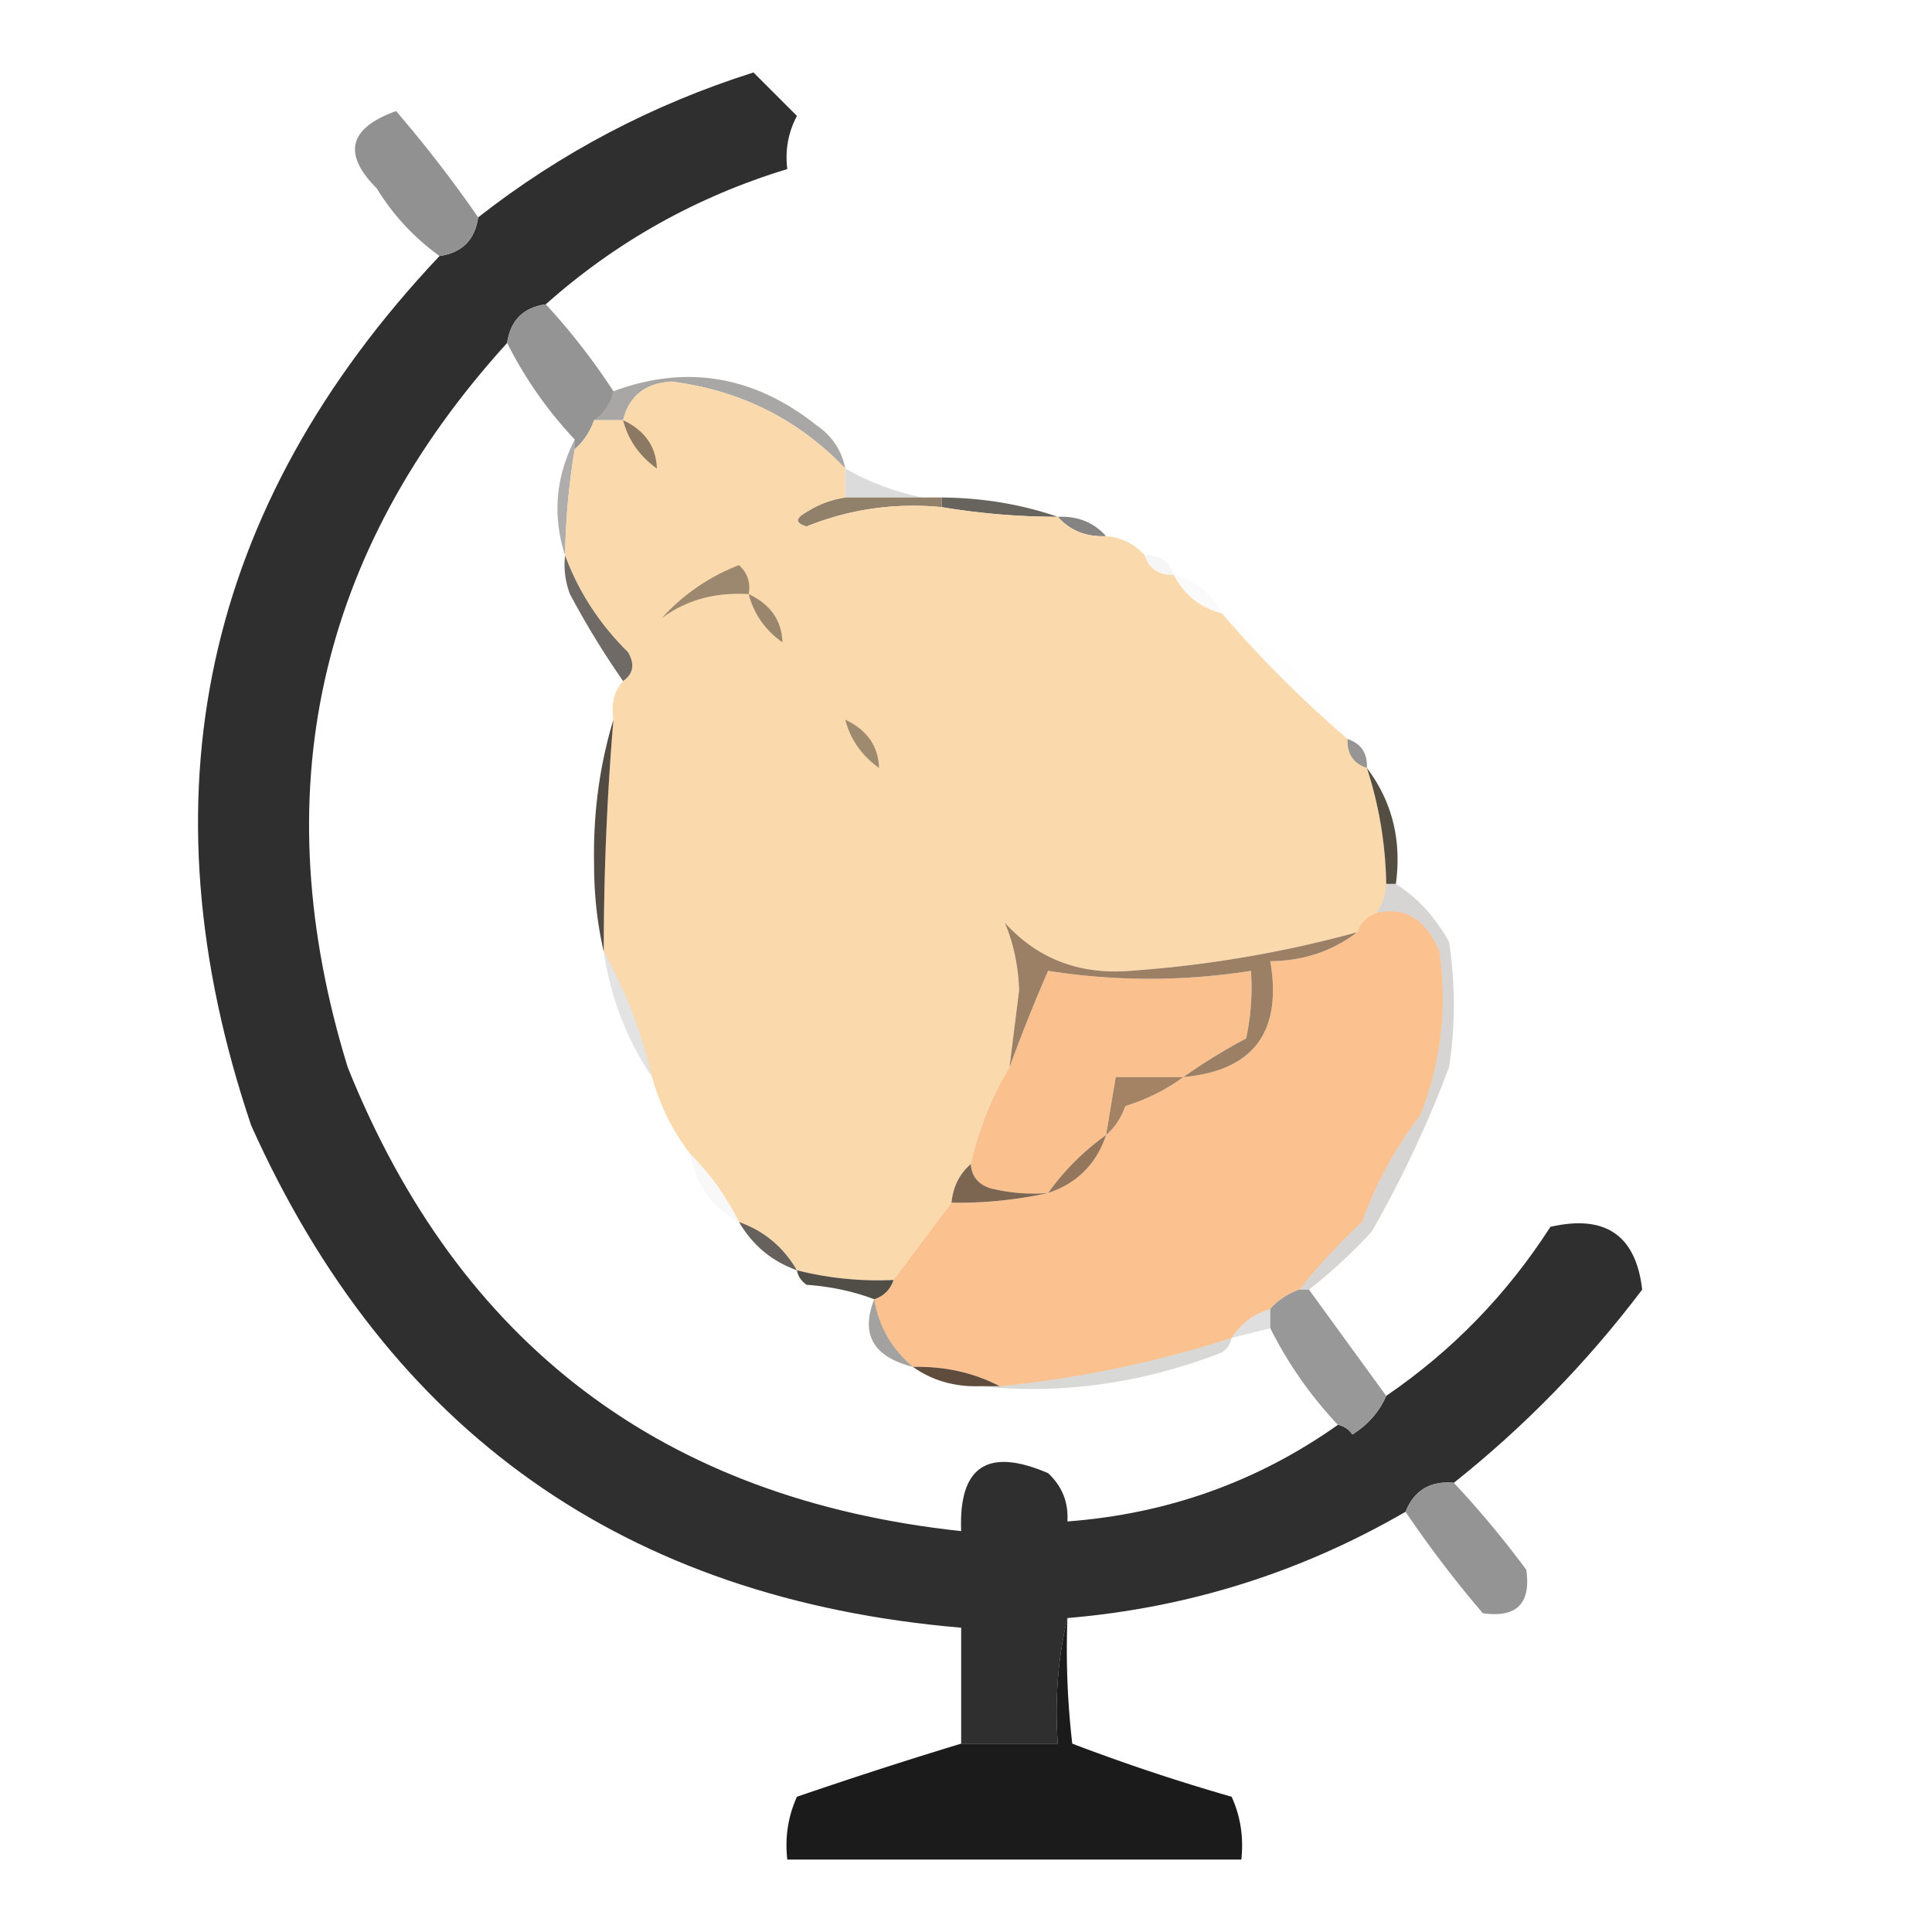 <svg xmlns="http://www.w3.org/2000/svg" width="200" height="200" style="shape-rendering:geometricPrecision;text-rendering:geometricPrecision;image-rendering:optimizeQuality;fill-rule:evenodd;clip-rule:evenodd"><path style="opacity:.999" fill="#2f2f2f" d="M56.5 31.5c-2.333.333-3.667 1.667-4 4-19.713 21.718-25.213 46.718-16.5 75 11.532 28.693 32.699 44.693 63.5 48-.271-6.699 2.729-8.699 9-6 1.45 1.35 2.117 3.016 2 5 10.35-.781 19.683-4.114 28-10 .617.111 1.117.444 1.5 1 1.627-1.032 2.793-2.366 3.5-4 6.834-4.668 12.501-10.501 17-17.5 5.681-1.3 8.848.866 9.5 6.5-5.697 7.529-12.197 14.196-19.5 20-2.433-.227-4.099.773-5 3-10.832 6.277-22.498 9.944-35 11-.985 4.134-1.318 8.468-1 13h-10v-12c-34.774-2.958-59.274-20.291-73.5-52-11.487-34.037-4.987-64.037 19.5-90 2.333-.333 3.667-1.667 4-4 8.525-6.68 18.025-11.68 28.5-15l4.5 4.5c-.906 1.7-1.24 3.533-1 5.5-9.398 2.863-17.731 7.53-25 14z"/><path style="opacity:.997" fill="#919191" d="M49.5 22.5c-.333 2.333-1.667 3.667-4 4a24.089 24.089 0 0 1-6.5-7c-3.563-3.573-2.896-6.24 2-8a130.926 130.926 0 0 1 8.5 11z"/><path style="opacity:.998" fill="#959494" d="M56.5 31.5a68.499 68.499 0 0 1 7 9c-.282 1.278-.949 2.278-2 3-.432 1.21-1.099 2.21-2 3v-1a41.936 41.936 0 0 1-7-10c.333-2.333 1.667-3.667 4-4z"/><path style="opacity:.408" fill="#2d2823" d="M87.5 48.5c-4.872-5.103-10.872-8.103-18-9-2.725.176-4.392 1.51-5 4h-3c1.051-.722 1.718-1.722 2-3 7.522-2.79 14.522-1.623 21 3.5 1.641 1.129 2.641 2.629 3 4.5z"/><path style="opacity:.148" fill="#090808" d="M87.5 48.5a26.87 26.87 0 0 0 8 3h-8v-3z"/><path style="opacity:.362" fill="#221e1b" d="M59.5 45.5v1a72.046 72.046 0 0 0-1 11c-1.323-4.098-.99-8.098 1-12z"/><path style="opacity:.788" fill="#3f3932" d="M97.5 52.5v-1c4.233.039 8.233.705 12 2a73.248 73.248 0 0 1-12-1z"/><path style="opacity:1" fill="#92816a" d="M87.5 51.5h10v1c-4.87-.468-9.536.198-14 2-1.196-.346-1.196-.846 0-1.5a10.123 10.123 0 0 1 4-1.5z"/><path style="opacity:.549" fill="#211f1d" d="M109.5 53.5c2.053-.098 3.72.569 5 2-2.053.098-3.72-.569-5-2z"/><path style="opacity:.039" fill="#1a1917" d="M118.5 57.5c1.527-.073 2.527.594 3 2-1.527.073-2.527-.594-3-2z"/><path style="opacity:.02" fill="#23201d" d="M121.5 59.5c2.249.58 3.915 1.913 5 4-2.249-.58-3.915-1.913-5-4z"/><path style="opacity:1" fill="#fad9ad" d="M87.5 48.5v3a10.123 10.123 0 0 0-4 1.5c-1.196.654-1.196 1.154 0 1.5 4.464-1.802 9.13-2.468 14-2 3.966.662 7.966.995 12 1 1.28 1.431 2.947 2.098 5 2 1.653.16 2.986.826 4 2 .473 1.406 1.473 2.073 3 2 1.085 2.087 2.751 3.42 5 4a119.66 119.66 0 0 0 13 13c-.073 1.527.594 2.527 2 3a40.85 40.85 0 0 1 2 12 5.727 5.727 0 0 1-1 3c-1 .333-1.667 1-2 2a120.447 120.447 0 0 1-23.5 4c-5.265.422-9.598-1.244-13-5 .9 2.078 1.4 4.411 1.5 7-.337 2.676-.67 5.343-1 8-1.846 3.04-3.179 6.373-4 10-1.174 1.014-1.84 2.347-2 4a1205.948 1205.948 0 0 0-6 8 34.163 34.163 0 0 1-10-1c-1.41-2.414-3.41-4.081-6-5a26.162 26.162 0 0 0-5-7c-1.841-2.349-3.174-5.015-4-8-1.096-4.632-2.763-8.966-5-13 .001-8.017.334-16.017 1-24-.268-1.599.066-2.932 1-4 1.073-.75 1.24-1.75.5-3-2.95-2.92-5.117-6.254-6.5-10a72.046 72.046 0 0 1 1-11c.901-.79 1.568-1.79 2-3h3c.608-2.49 2.275-3.824 5-4 7.128.897 13.128 3.897 18 9z"/><path style="opacity:1" fill="#9b886e" d="M77.5 61.5c-3.495-.21-6.495.623-9 2.5a20.899 20.899 0 0 1 8-5.5c.886.825 1.219 1.825 1 3z"/><path style="opacity:1" fill="#8b7963" d="M64.5 43.5c2.257 1.062 3.423 2.728 3.5 5-1.802-1.29-2.969-2.956-3.5-5z"/><path style="opacity:.71" fill="#342e28" d="M58.5 57.5c1.383 3.746 3.55 7.08 6.5 10 .74 1.25.573 2.25-.5 3a88.252 88.252 0 0 1-5.5-9 8.434 8.434 0 0 1-.5-4z"/><path style="opacity:1" fill="#99866c" d="M77.5 61.5c2.257 1.062 3.423 2.728 3.5 5-1.802-1.29-2.969-2.956-3.5-5z"/><path style="opacity:.004" fill="#2f2b26" d="M126.5 63.5c5.355 3.355 9.688 7.688 13 13a119.66 119.66 0 0 1-13-13z"/><path style="opacity:1" fill="#9e8a6f" d="M87.5 74.5c2.257 1.062 3.423 2.728 3.5 5-1.802-1.29-2.969-2.956-3.5-5z"/><path style="opacity:.463" fill="#1d1b19" d="M139.5 76.5c1.406.473 2.073 1.473 2 3-1.406-.473-2.073-1.473-2-3z"/><path style="opacity:.969" fill="#50483d" d="M141.5 79.5c2.614 3.468 3.614 7.468 3 12h-1a40.85 40.85 0 0 0-2-12z"/><path style="opacity:.905" fill="#403930" d="M63.5 74.5a289.276 289.276 0 0 0-1 24c-.665-2.814-.998-5.814-1-9-.108-5.245.558-10.245 2-15z"/><path style="opacity:1" fill="#fbc18e" d="M142.5 94.5c2.955-.676 5.122.657 6.5 4 .849 5.839.183 11.505-2 17a40.204 40.204 0 0 0-6 11 63.707 63.707 0 0 0-6.5 7c-1.21.432-2.21 1.099-3 2-1.73.526-3.064 1.526-4 3a114.485 114.485 0 0 1-24 5c-2.719-1.413-5.719-2.08-9-2-2.205-1.863-3.539-4.197-4-7 1-.333 1.667-1 2-2 2.012-2.705 4.012-5.372 6-8a42.992 42.992 0 0 0 10-1c3-1 5-3 6-6 .891-.761 1.558-1.761 2-3 2.245-.708 4.245-1.708 6-3 7.246-.659 10.246-4.659 9-12 3.416-.028 6.416-1.028 9-3 .333-1 1-1.667 2-2z"/><path style="opacity:.122" fill="#201d1a" d="M62.5 98.5c2.237 4.034 3.904 8.368 5 13-2.635-3.895-4.301-8.228-5-13z"/><path style="opacity:1" fill="#fac08d" d="M122.5 111.5h-7l-1 6a25.658 25.658 0 0 0-6 6 18.453 18.453 0 0 1-6-.5c-1.256-.417-1.923-1.25-2-2.5.821-3.627 2.154-6.96 4-10a175.304 175.304 0 0 1 4-10 67.29 67.29 0 0 0 21 0 24.935 24.935 0 0 1-.5 7 59.803 59.803 0 0 0-6.5 4z"/><path style="opacity:1" fill="#9c8065" d="M140.5 96.5c-2.584 1.972-5.584 2.972-9 3 1.246 7.341-1.754 11.341-9 12a59.803 59.803 0 0 1 6.5-4c.497-2.31.663-4.643.5-7a67.29 67.29 0 0 1-21 0 175.304 175.304 0 0 0-4 10c.33-2.657.663-5.324 1-8-.1-2.589-.6-4.922-1.5-7 3.402 3.756 7.735 5.422 13 5 7.987-.56 15.82-1.893 23.5-4z"/><path style="opacity:1" fill="#a48264" d="M122.5 111.5c-1.755 1.292-3.755 2.292-6 3-.442 1.239-1.109 2.239-2 3l1-6h7z"/><path style="opacity:.184" fill="#221e1a" d="M143.5 91.5h1c2.244 1.43 4.077 3.43 5.5 6a42.479 42.479 0 0 1 0 13 117.669 117.669 0 0 1-8 17 54.53 54.53 0 0 1-6.5 6h-1a63.707 63.707 0 0 1 6.5-7 40.204 40.204 0 0 1 6-11c2.183-5.495 2.849-11.161 2-17-1.378-3.343-3.545-4.676-6.5-4a5.727 5.727 0 0 0 1-3z"/><path style="opacity:1" fill="#93765c" d="M114.5 117.5c-1 3-3 5-6 6a25.658 25.658 0 0 1 6-6z"/><path style="opacity:.035" fill="#24211d" d="M71.5 119.5a26.162 26.162 0 0 1 5 7c-2.823-1.492-4.49-3.826-5-7z"/><path style="opacity:1" fill="#7d6651" d="M100.5 120.5c.077 1.25.744 2.083 2 2.5 1.973.495 3.973.662 6 .5a42.992 42.992 0 0 1-10 1c.16-1.653.826-2.986 2-4z"/><path style="opacity:.773" fill="#39332c" d="M76.5 126.5c2.59.919 4.59 2.586 6 5-2.59-.919-4.59-2.586-6-5z"/><path style="opacity:.855" fill="#342f28" d="M82.5 131.5a34.163 34.163 0 0 0 10 1c-.333 1-1 1.667-2 2-2.131-.814-4.464-1.314-7-1.5-.556-.383-.89-.883-1-1.5z"/><path style="opacity:.998" fill="#989898" d="M134.5 133.5h1l8 11c-.707 1.634-1.873 2.968-3.5 4-.383-.556-.883-.889-1.5-1a41.927 41.927 0 0 1-7-10v-2c.79-.901 1.79-1.568 3-2z"/><path style="opacity:.408" fill="#1f1b18" d="M90.5 134.5c.461 2.803 1.795 5.137 4 7-4.106-1.044-5.44-3.378-4-7z"/><path style="opacity:.145" fill="#2d2825" d="M131.5 135.5v2l-4 1c.936-1.474 2.27-2.474 4-3z"/><path style="opacity:.169" fill="#1c1916" d="M127.5 138.5c-.111.617-.444 1.117-1 1.5-8.272 3.213-16.605 4.38-25 3.5h2a114.485 114.485 0 0 0 24-5z"/><path style="opacity:1" fill="#5f4c3d" d="M94.5 141.5c3.281-.08 6.281.587 9 2h-2c-2.652.09-4.986-.576-7-2z"/><path style="opacity:.998" fill="#949494" d="M150.5 153.5c2.636 2.81 5.136 5.81 7.5 9 .5 3.5-1 5-4.5 4.5a117.686 117.686 0 0 1-8-10.5c.901-2.227 2.567-3.227 5-3z"/><path style="opacity:.984" fill="#181818" d="M110.5 167.5a84.902 84.902 0 0 0 .5 13 204.36 204.36 0 0 0 16.5 5.5c.923 2.041 1.256 4.208 1 6.5h-47c-.256-2.292.077-4.459 1-6.5a502.704 502.704 0 0 1 17-5.5h10c-.318-4.532.015-8.866 1-13z"/></svg>